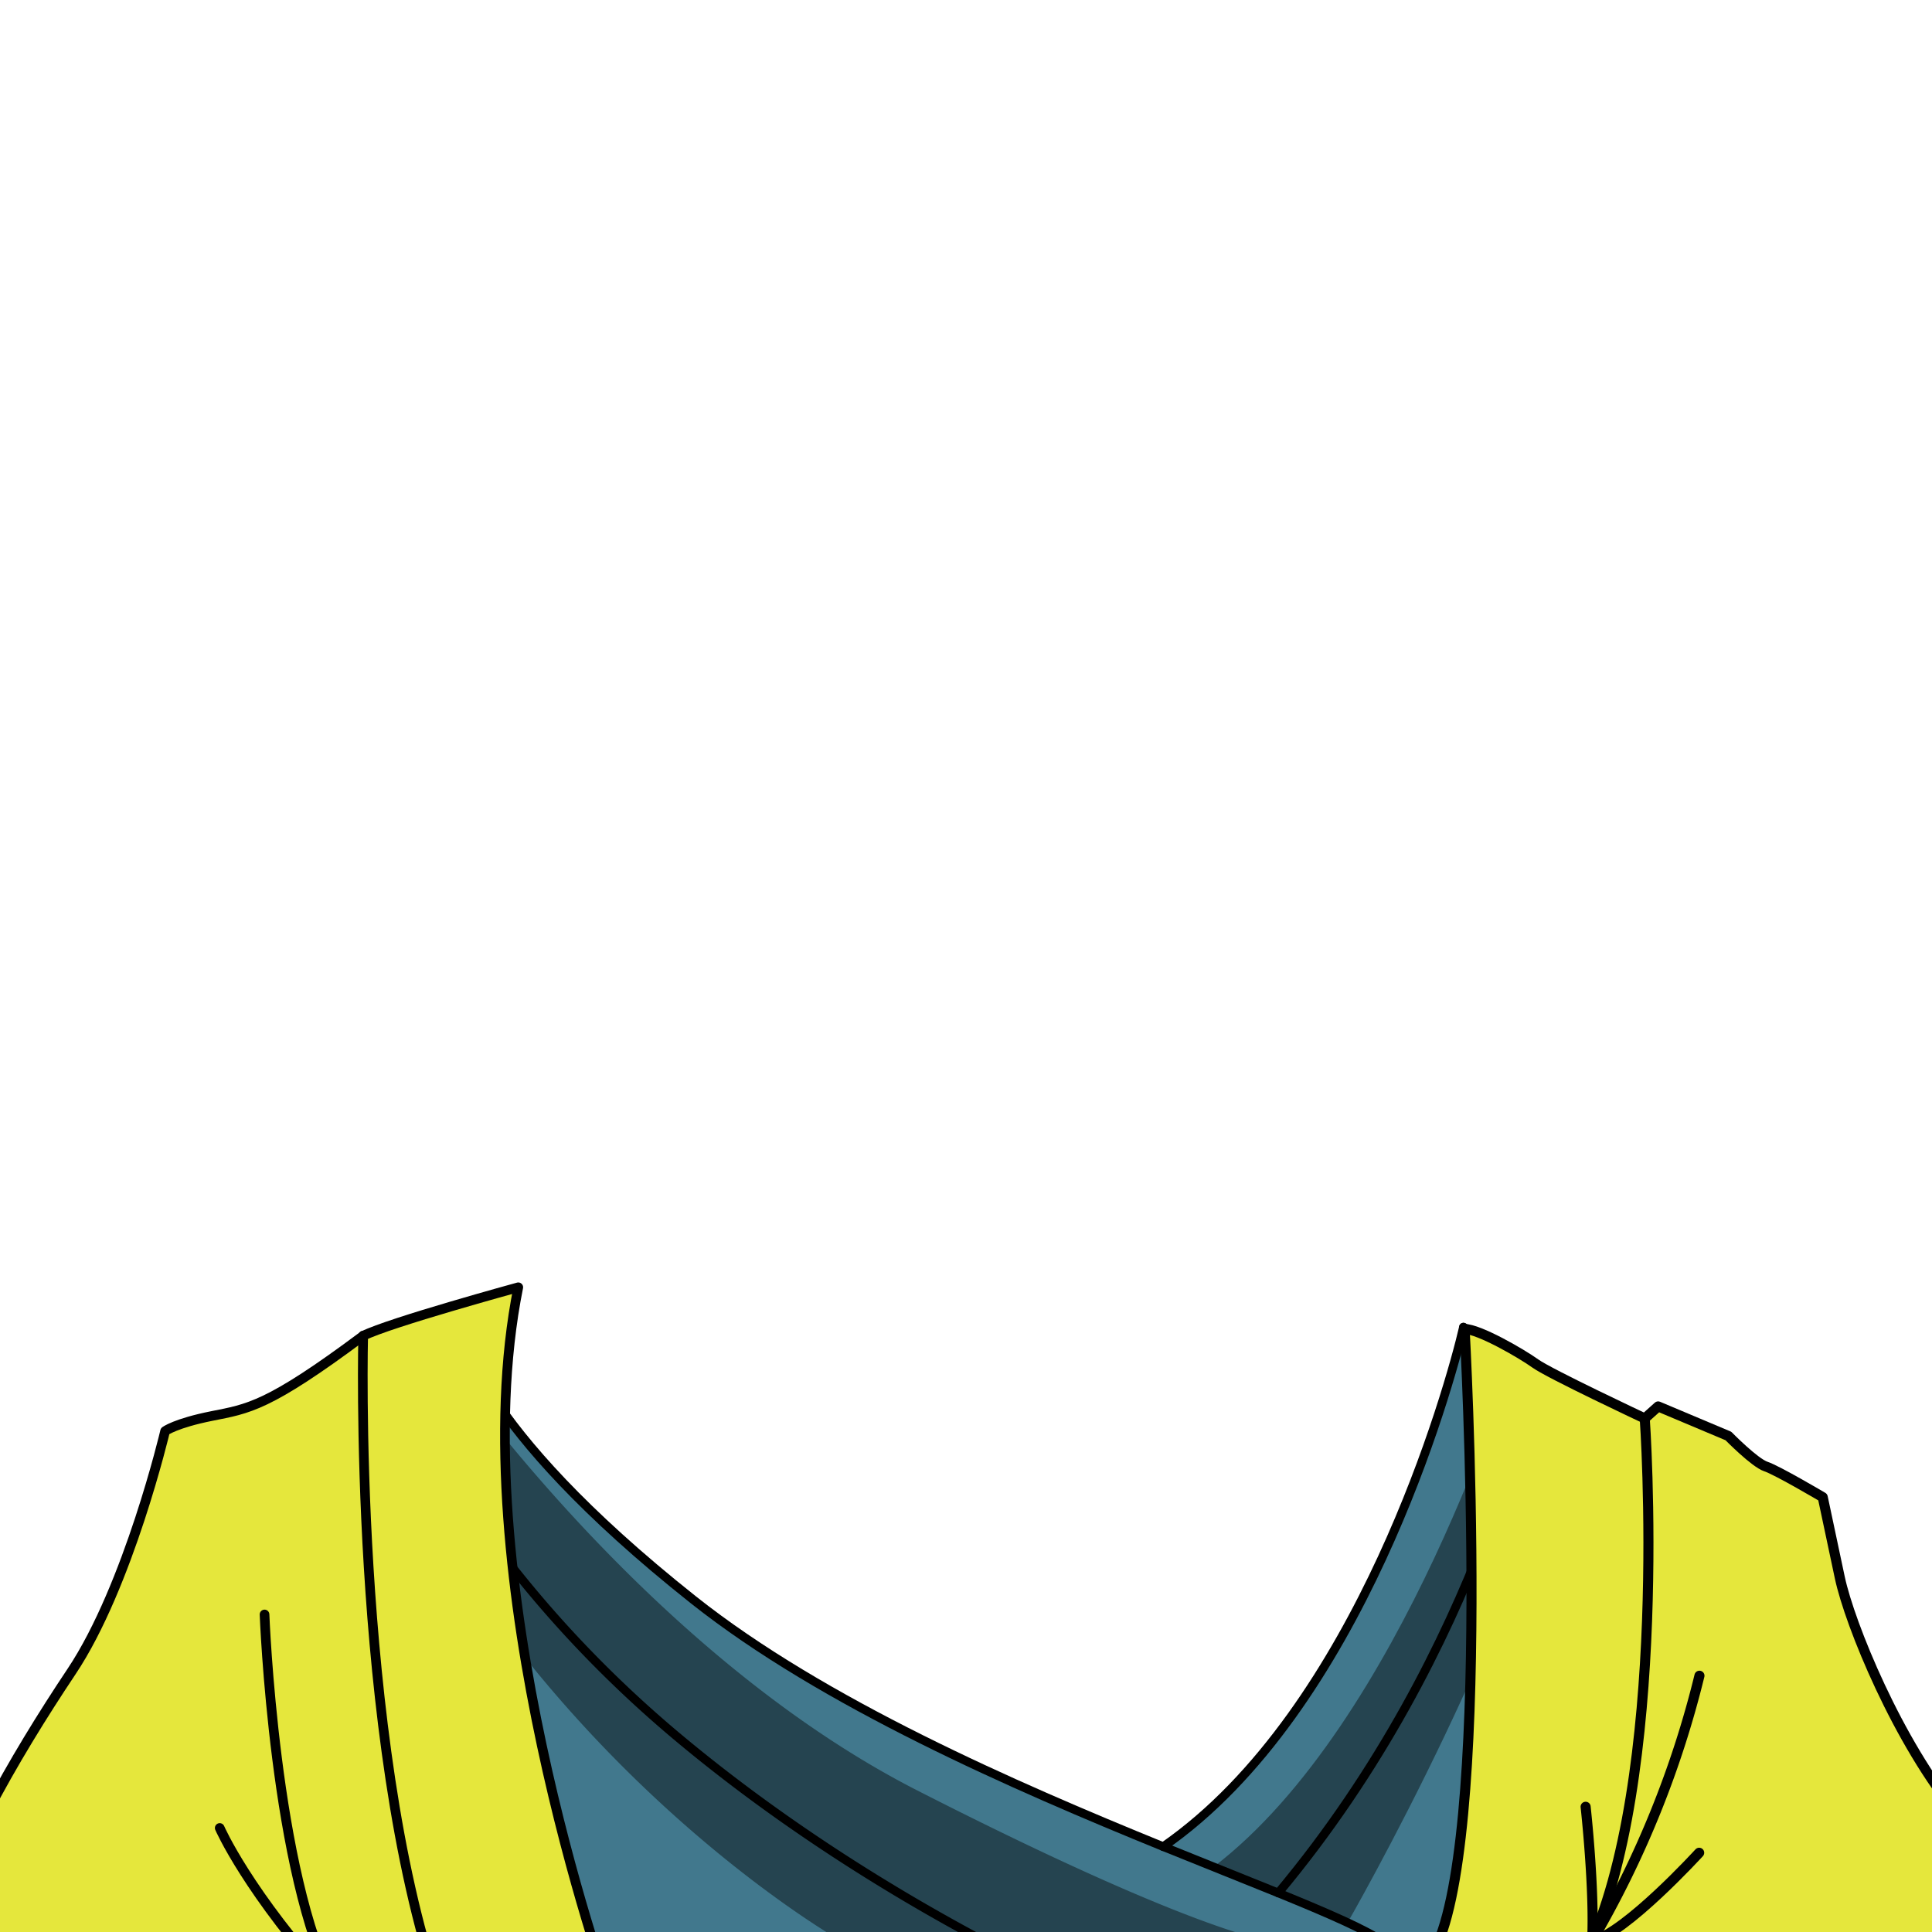 <svg xmlns="http://www.w3.org/2000/svg" viewBox="0 0 432 432">
  <defs>
    <style>.BUNTAI_BEAR_OUTFIT_BEAR_OUTFIT_4_cls-1{isolation:isolate;}.BUNTAI_BEAR_OUTFIT_BEAR_OUTFIT_4_cls-2{fill:#41788d;}.BUNTAI_BEAR_OUTFIT_BEAR_OUTFIT_4_cls-3{opacity:0.43;mix-blend-mode:multiply;}.BUNTAI_BEAR_OUTFIT_BEAR_OUTFIT_4_cls-4,.BUNTAI_BEAR_OUTFIT_BEAR_OUTFIT_4_cls-6,.BUNTAI_BEAR_OUTFIT_BEAR_OUTFIT_4_cls-7{fill:none;stroke:#000;stroke-linecap:round;stroke-linejoin:round;}.BUNTAI_BEAR_OUTFIT_BEAR_OUTFIT_4_cls-4{stroke-width:1.93px;}.BUNTAI_BEAR_OUTFIT_BEAR_OUTFIT_4_cls-5{fill:#e5e73c;}.BUNTAI_BEAR_OUTFIT_BEAR_OUTFIT_4_cls-6{stroke-width:2.25px;}.BUNTAI_BEAR_OUTFIT_BEAR_OUTFIT_4_cls-7{stroke-width:2.16px;}</style>
  </defs>
  <g class="BUNTAI_BEAR_OUTFIT_BEAR_OUTFIT_4_cls-1">
    <g id="outfit">
      <path class="BUNTAI_BEAR_OUTFIT_BEAR_OUTFIT_4_cls-2" d="M343.31,306.46c-6.41-3.92-14.93-9-16-9.65l-.11-.06c-3.09,13.39-23.14,85.69-67.14,116.17-33.47-13.61-76.07-32.14-105-55.15-50-39.68-52.07-61-52.07-61l-.1.06c-1,.6-9.1,5.45-15.43,9.32l.92,2s16.54,41.36,63.47,80.52C176.06,408.89,201.28,424.08,220,434l89.39.24c-3.9-2.74-12.35-6.41-23.58-11C331.8,368.32,343.31,306.46,343.31,306.46Z" />
      <path class="BUNTAI_BEAR_OUTFIT_BEAR_OUTFIT_4_cls-2" d="M88.36,308.14l-.92-2-.54.33c-2.68,1.64-5,3.07-6.21,3.88-4.4,2.87-23.89,15.44-23.89,15.44l-3.12-.42s-1.78,3-3,3.54a27,27,0,0,1-5.07.77s-7.76,7.5-14.85,22.95S13,389.34,6.28,400.65s-4.94,33.94-4.94,33.94l119.47-.32,89.38-.24H220c-18.73-9.95-43.95-25.14-68.18-45.37C104.9,349.5,88.36,308.14,88.36,308.14Z" />
      <path class="BUNTAI_BEAR_OUTFIT_BEAR_OUTFIT_4_cls-2" d="M420.93,400.65c-6.76-11.31-14.35-32.58-21.44-48s-14.86-22.95-14.86-22.95a26.89,26.89,0,0,1-5.06-.77c-1.27-.51-3-3.54-3-3.54l-3.12.42s-19.5-12.57-23.89-15.44c-1.24-.81-3.54-2.24-6.21-3.88,0,0-11.51,61.86-57.49,116.82,11.23,4.58,19.68,8.25,23.58,11l119.47.32S427.68,412,420.93,400.65Z" />
      <g class="BUNTAI_BEAR_OUTFIT_BEAR_OUTFIT_4_cls-3">
        <path d="M97,300.68s45.69,67.83,108.15,99.69S283.85,434,283.85,434H188.07S117.94,394.44,81,311c6.29-5.31,6.91-4.54,6.91-4.54A14.12,14.12,0,0,1,92,303.64,42.22,42.22,0,0,0,97,300.68Z" />
        <path d="M70.75,433.62s3.31-37,5.23-54.07a259.63,259.63,0,0,0-5.23,27.57s-2.09-31.74-3.89-45.47c-3.38,38-.79,56.73-.79,56.73L61,400.71l1.88,13.68L65,433.62Z" />
        <path d="M385.7,372.8s4.17,30.05,4.17,38.26-1,24.09-1,24.09l4.61-.56s8.33-14,9.18-22.52S402,399,402,399s-1.4,11.88-6.24,19.64C399,397.84,390.48,381.52,385.7,372.8Z" />
        <path d="M375.71,352.35s9.61,49.65,8.39,82.24c7,0,7-1.15,7-1.15S391.27,386.26,375.71,352.35Z" />
        <path d="M338.38,303.47s-24.75,81.73-67.06,114c15.77,6.35,30,12.44,30,12.44s41.5-72.08,49.46-118.76C343.3,306.46,338.38,303.47,338.38,303.47Z" />
      </g>
      <path class="BUNTAI_BEAR_OUTFIT_BEAR_OUTFIT_4_cls-4" d="M260.09,412.92c44-30.48,64.05-102.78,67.14-116.17" />
      <path class="BUNTAI_BEAR_OUTFIT_BEAR_OUTFIT_4_cls-4" d="M103,296.75s2.1,21.34,52.07,61c29,23,71.58,41.54,105,55.15,9.48,3.85,18.23,7.31,25.73,10.36,11.23,4.58,19.68,8.25,23.58,11" />
      <path class="BUNTAI_BEAR_OUTFIT_BEAR_OUTFIT_4_cls-4" d="M327.23,296.75l.11.06c1,.62,9.56,5.73,16,9.65,2.67,1.64,5,3.07,6.21,3.88,4.39,2.87,23.89,15.44,23.89,15.44l3.12-.42s1.77,3,3,3.54a26.89,26.89,0,0,0,5.06.77s7.77,7.5,14.86,22.95,14.68,36.72,21.44,48,7.94,33.94,7.94,33.94l-119.47-.32L220,434" />
      <path class="BUNTAI_BEAR_OUTFIT_BEAR_OUTFIT_4_cls-4" d="M285.82,423.28c46-55,57.49-116.82,57.49-116.82" />
      <path class="BUNTAI_BEAR_OUTFIT_BEAR_OUTFIT_4_cls-4" d="M393.58,396.09s1.8,22.29-2.48,36.92c7.43-14.41,8.11-18.46,8.11-18.46l1.57-11.25" />
      <path class="BUNTAI_BEAR_OUTFIT_BEAR_OUTFIT_4_cls-4" d="M61.69,408.58a183.62,183.62,0,0,0,6.62,25" />
      <path class="BUNTAI_BEAR_OUTFIT_BEAR_OUTFIT_4_cls-4" d="M69.68,433.62c0-12.31,2.14-34.82,2.14-34.82" />
      <path class="BUNTAI_BEAR_OUTFIT_BEAR_OUTFIT_4_cls-4" d="M103,296.75l-.1.06c-1,.6-9.1,5.45-15.43,9.32l-.54.33c-2.68,1.64-5,3.07-6.21,3.88-4.4,2.87-23.89,15.44-23.89,15.44l-3.12-.42s-1.78,3-3,3.54a27,27,0,0,1-5.07.77s-7.76,7.5-14.85,22.95S13,389.34,6.28,400.65s-4.94,33.94-4.94,33.94l119.47-.32,89.38-.24H220c-18.73-9.95-43.95-25.14-68.18-45.37-46.93-39.16-63.47-80.52-63.47-80.52l-.92-2" />
      <path class="BUNTAI_BEAR_OUTFIT_BEAR_OUTFIT_4_cls-5" d="M438.08,406c-13.65-16.29-24.44-42.8-26.66-53.23s-3.82-18-3.82-18-10.14-6-12.69-6.84-8.41-6.84-8.41-6.84l-15.7-6.61-3,2.69s-21.26-10-24.44-12.27-12.62-7.74-15.84-7.73c0,0,6.54,116.73-7.3,140H446.5S447.29,419.07,438.08,406Z" />
      <path class="BUNTAI_BEAR_OUTFIT_BEAR_OUTFIT_4_cls-6" d="M446.5,437.12H320.19c13.84-23.22,7.3-139.95,7.3-139.95,3.22,0,12.67,5.45,15.84,7.73s24.44,12.27,24.44,12.27l3-2.69,15.7,6.61s5.87,6,8.41,6.84,12.69,6.84,12.69,6.84,1.6,7.6,3.82,18,13,36.94,26.66,53.23C447.29,419.07,446.5,437.12,446.5,437.12Z" />
      <path class="BUNTAI_BEAR_OUTFIT_BEAR_OUTFIT_4_cls-6" d="M367.77,317.17s5.77,80.87-13.22,120" />
      <path class="BUNTAI_BEAR_OUTFIT_BEAR_OUTFIT_4_cls-6" d="M354.55,404S356.6,422.51,356,434a221.72,221.72,0,0,0,24-59.3" />
      <path class="BUNTAI_BEAR_OUTFIT_BEAR_OUTFIT_4_cls-6" d="M379.94,414.28s-16.44,18-24,19.76" />
      <path class="BUNTAI_BEAR_OUTFIT_BEAR_OUTFIT_4_cls-5" d="M115.89,287.79s-28.71,7.82-34.68,10.85c-21.35,15.95-25.69,16.3-33.84,17.93S36.92,320,36.92,320,28.77,354.67,16,373.77s-27.16,43.88-31.5,63.42c-2.72,12.31,2.17,7.42,2.17,7.42H136.05S103,351.87,115.89,287.79Z" />
      <path class="BUNTAI_BEAR_OUTFIT_BEAR_OUTFIT_4_cls-7" d="M136.05,444.61H-13.34s-4.89,4.89-2.17-7.42c4.34-19.54,18.73-44.31,31.5-63.42S36.92,320,36.92,320s2.3-1.75,10.45-3.38,12.49-2,33.84-17.93c6-3,34.68-10.85,34.68-10.85C103,351.87,136.05,444.61,136.05,444.61Z" />
      <path class="BUNTAI_BEAR_OUTFIT_BEAR_OUTFIT_4_cls-7" d="M81.21,298.64S78.88,388.1,98,444.61" />
      <path class="BUNTAI_BEAR_OUTFIT_BEAR_OUTFIT_4_cls-7" d="M59.15,361s2.21,58,15.79,83.63c-19.56-21.43-25.81-35.89-25.81-35.89" />
    </g>
  </g>
</svg>
